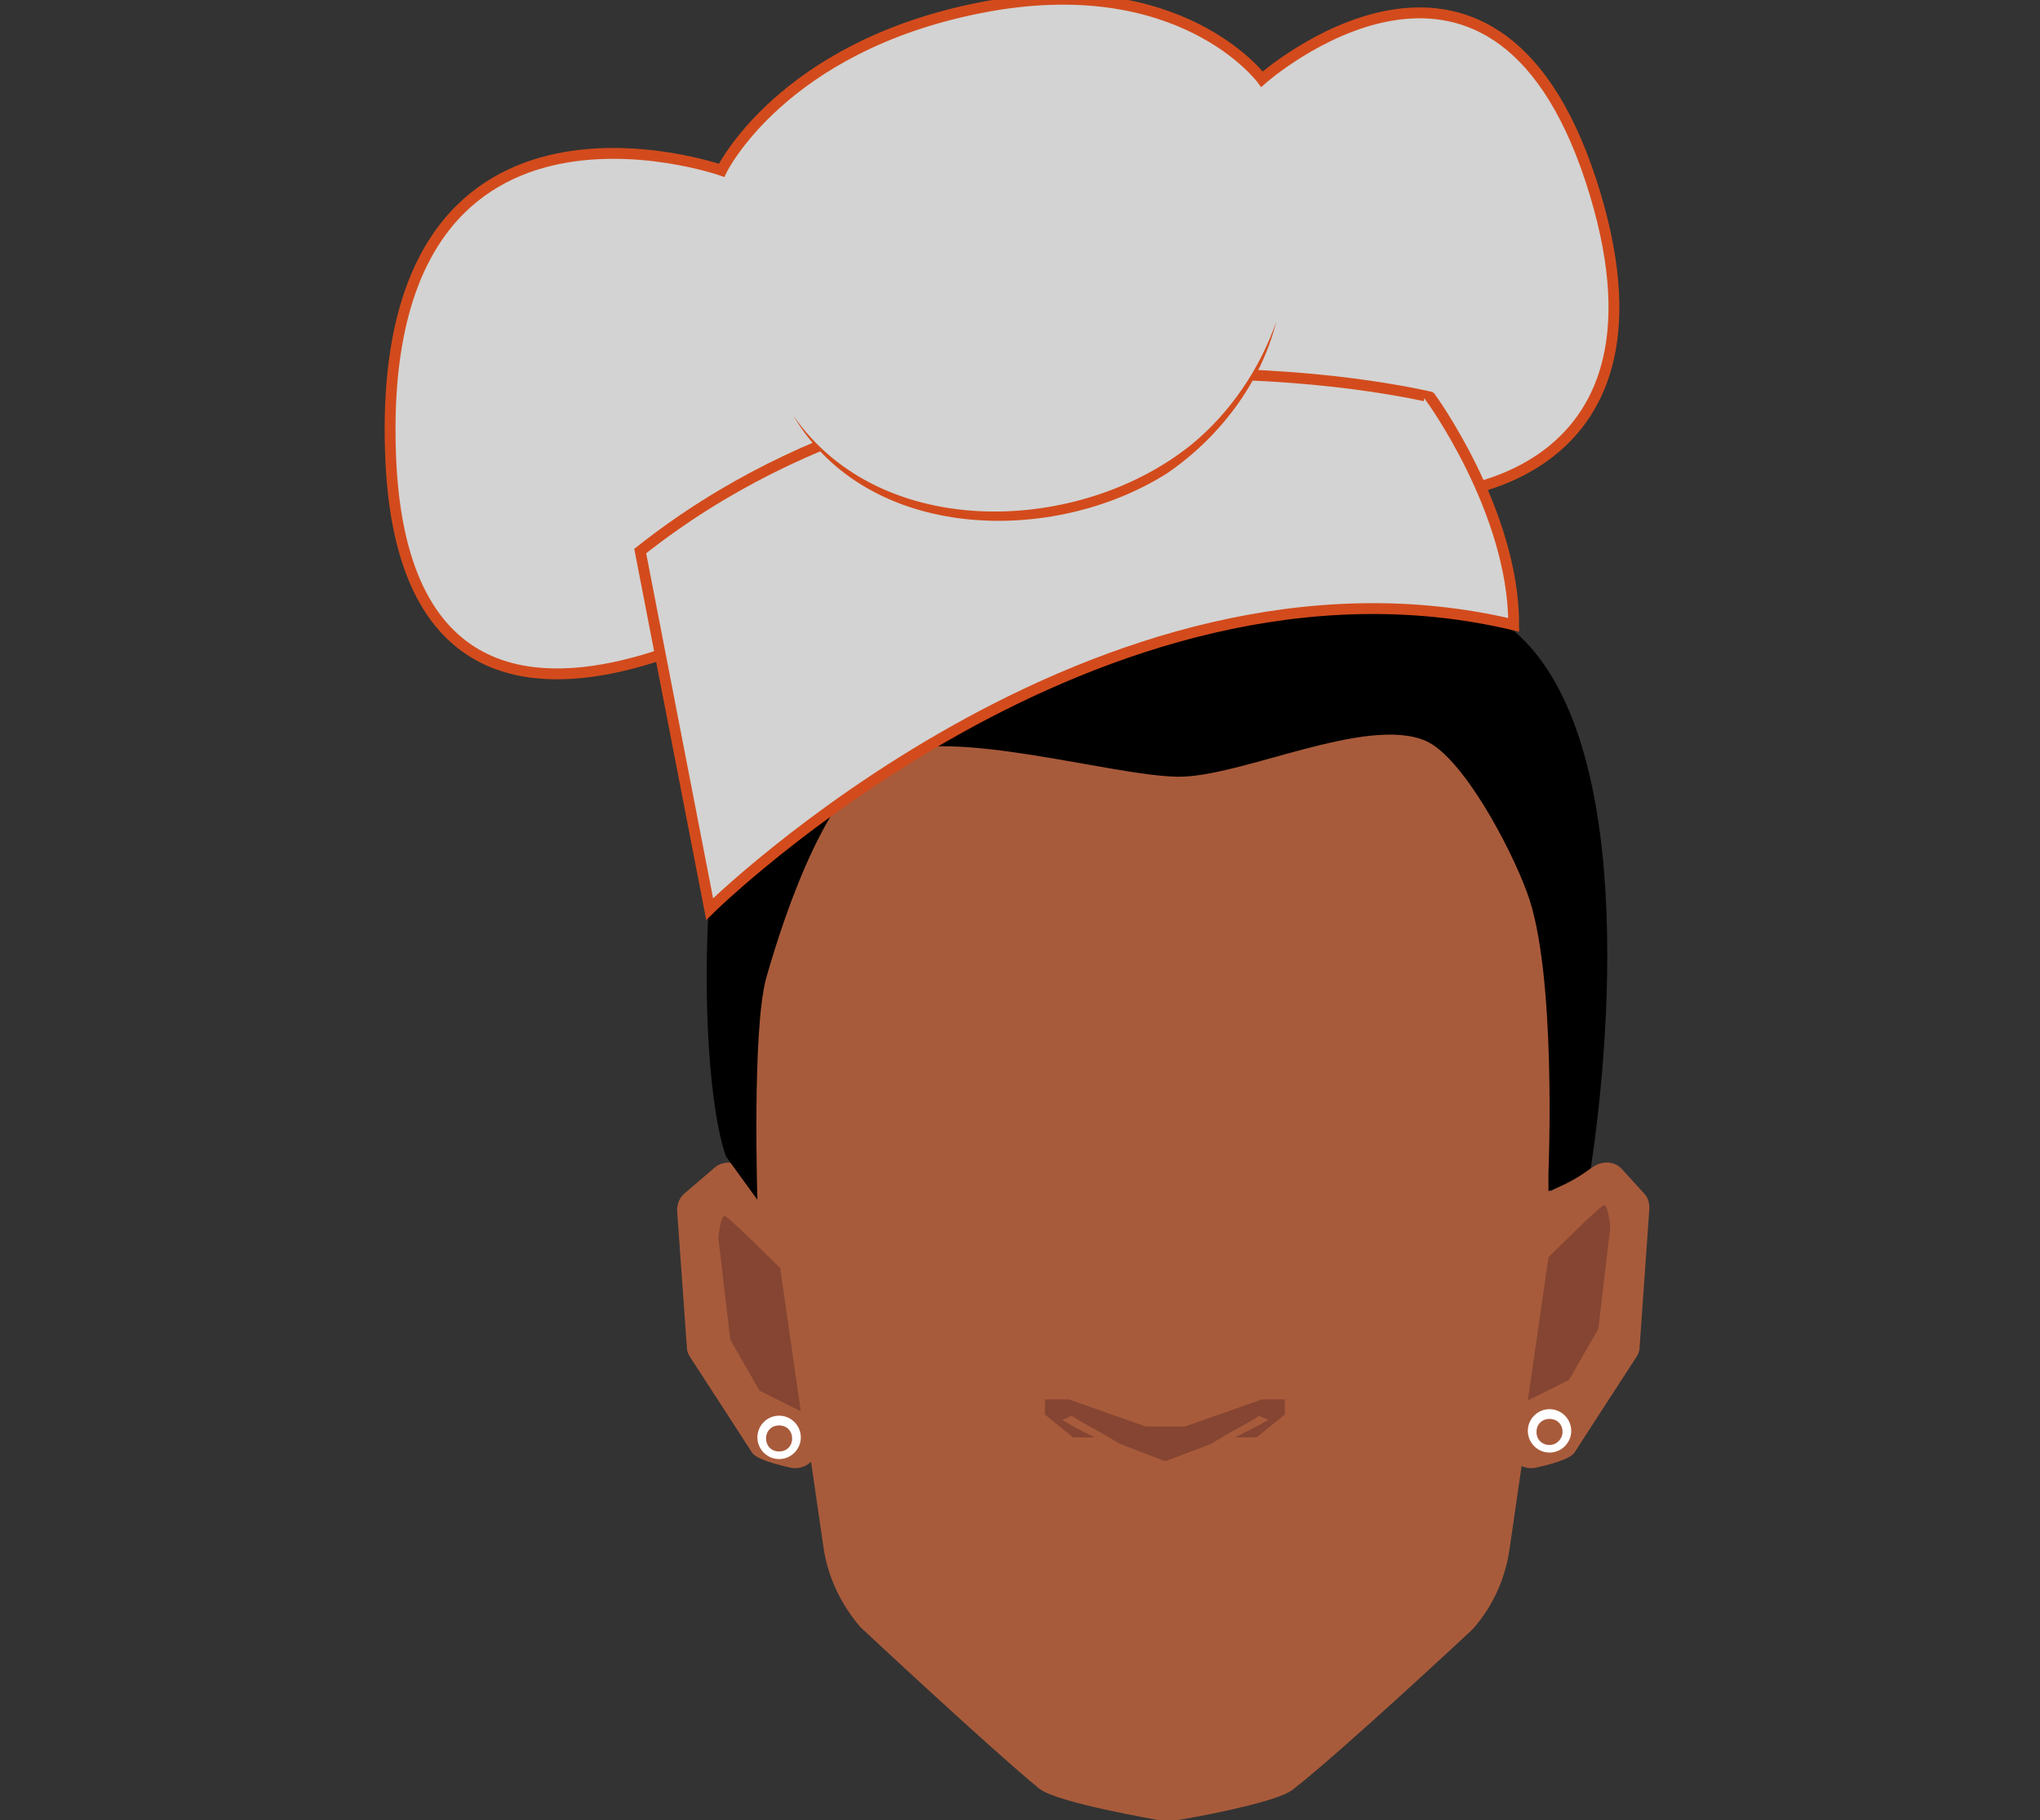 <?xml version="1.0" encoding="utf-8"?>
<!-- Generator: Adobe Illustrator 26.0.2, SVG Export Plug-In . SVG Version: 6.00 Build 0)  -->
<svg version="1.1" id="Layer_1" xmlns="http://www.w3.org/2000/svg" xmlns:xlink="http://www.w3.org/1999/xlink" x="0px" y="0px"
	 viewBox="0 0 188 167.8" style="enable-background:new 0 0 188 167.8;" xml:space="preserve">
<rect x="0" y="0" width="188" height="167.8" fill="#333333" stroke="none"/>
<style type="text/css">
	.st0{fill:#A85B3B;}
	.st1{fill:#854532;}
	.st2{fill:#FFFFFF;}
	.st3{fill:#D3D3D3;stroke:#D34B1C;stroke-miterlimit:10;}
	.st4{fill:#D3D3D3;}
	.st5{fill:#D34B1C;}
</style>
<g>
	<g>
		<g id="Calque_9_00000139262956761817392580000002661492864632695699_">
			<path class="st0" d="M72.6,110.4l-4.4-2.9c-0.7-0.5-1.7-0.4-2.3,0.1l-2.8,2.4c-0.5,0.4-0.7,1-0.7,1.6l0.9,12.6
				c0,0.3,0.1,0.6,0.3,0.9c1.1,1.7,5.2,8,5.7,8.8c0.4,0.6,2.2,1.1,3.6,1.4c1,0.2,2.1-0.4,2.3-1.4l2.9-12.4c0.1-0.5,0-0.9-0.2-1.3
				l-4.8-9.1C73.1,110.9,72.9,110.6,72.6,110.4z"/>
			<path class="st0" d="M141.9,110.4l5.2-3c0.8-0.4,1.8-0.3,2.4,0.4l2,2.2c0.4,0.4,0.5,0.9,0.5,1.4l-0.9,12.8c0,0.3-0.1,0.6-0.3,0.9
				c-1.1,1.7-5.2,8-5.7,8.8c-0.4,0.6-2.2,1.1-3.6,1.4c-1,0.2-2.1-0.4-2.3-1.4l-2.9-12.4c-0.1-0.5,0-0.9,0.2-1.3l4.7-9.1
				C141.3,110.9,141.6,110.6,141.9,110.4z"/>
			<path class="st0" d="M144.6,88.8c-1.4-6.8-3.2-21.1-8.5-25.4l-12.2-2.3c-4.8-3.9-4.7,0.8-10.9,0.4l-5.6-0.4h-0.1l-5.6,0.4
				c-6.2,0.4-11.1-3.3-15.9,0.7L78.5,64c-5.4,4.4-7,18.1-8.4,24.8c-0.5,2.5-0.9,4.4-0.9,4.6c0,0.5-2.9,5.1-2.9,5.1l5.7,17.7l0.2,1.1
				l3.7,25.4c0.4,2.7,1.6,5.2,3.4,7.3c0,0,12.2,11.4,16.5,14.9c1.7,1.3,10.6,2.8,11.6,3l0,0h0.1l0,0l0.9-0.1l0.6-0.1
				c2.9-0.5,8.8-1.7,10.1-2.7c4.4-3.4,16.6-14.8,16.6-14.8c1.8-2,3-4.6,3.4-7.3l3.7-25.5l0.1-0.9v-8c0,0,2.8-14.3,2.8-14.8
				C145.5,93.3,145,91.3,144.6,88.8z"/>
			<path class="st1" d="M107.4,134.7l4.2-1.6l1.5-0.9c1.3-0.7,2.9-1.6,2.9-1.7l0.9,0.4l-1.5,0.8l-1.6,0.8h2l2.6-2.1V129h-2.1
				l-7.1,2.5h-1.8V134.7z"/>
			<path class="st1" d="M107.4,134.7l-4.2-1.6l-1.5-0.9c-1.3-0.7-2.9-1.6-2.9-1.7l-0.9,0.4l1.4,0.8l1.6,0.8h-2l-2.6-2.1V129h2.2
				l7.1,2.5h1.8V134.7z"/>
			<path class="st1" d="M140.8,129.1l1.9-13.2c0,0,4.7-4.7,5.1-4.8c0.4-0.1,0.6,2,0.6,2l-1.1,9.4l-2.7,4.7L140.8,129.1z"/>
			<path class="st1" d="M73.8,130.1l-1.9-13.2c0,0-4.7-4.7-5.1-4.8s-0.6,2-0.6,2l1.1,9.4l2.7,4.7L73.8,130.1z"/>
		</g>
		<g id="Calque_7_00000102517533513937852740000003620408865085819830_">
			<path d="M69.8,110.6c0,0-0.5-15.6,0.8-20.4c1.9-6.7,5.9-18.2,11.3-20.6c5.7-2.6,20.5,1.9,26.6,2c5.8,0.1,17.4-5.7,22.9-3.3
				c3.4,1.5,7.8,9.8,9.3,13.9c2.8,7.3,2,25.9,2,25.9v1.7c1.4-0.5,2.7-1.2,3.9-2.1c2-13.2,4.2-42.8-8.8-50.8c-5.6-3.5-22-8.5-28-9.3
				s-18.5,1-24.7,2.5c-6.4,1.5-8.2,5.3-13.3,9.8c-7.6,6.7-7.9,38.1-4.9,46.7L69.8,110.6z"/>
		</g>
		<path class="st2" d="M71.8,130.5c-1.1,0-2,0.9-2,2s0.9,2,2,2s2-0.9,2-2S72.9,130.5,71.8,130.5z M71.8,133.8
			c-0.7,0-1.2-0.5-1.2-1.2s0.5-1.2,1.2-1.2s1.2,0.5,1.2,1.2S72.5,133.8,71.8,133.8z"/>
		<path class="st2" d="M142.8,129.9c-1.1,0-2,0.9-2,2s0.9,2,2,2s2-0.9,2-2S143.9,129.9,142.8,129.9z M142.8,133.2
			c-0.7,0-1.2-0.5-1.2-1.2s0.5-1.2,1.2-1.2s1.2,0.5,1.2,1.2C144,132.6,143.5,133.2,142.8,133.2z"/>
	</g>
	<g>
		<path class="st3" d="M132.3,45.6c0,0,23.5-0.9,14.3-29c-9.2-28-30.3-9.3-30.3-9.3s-7.5-10.2-25.9-6.6S66.5,15.7,66.5,15.7
			S34.5,4.5,36,42.1s39.9,10.7,39.9,10.7"/>
		<path class="st3" d="M59,50.8l6.4,33c0,0,35.8-35.3,74.1-26.2c0-10.5-7.7-21-7.7-21S89.8,26.4,59,50.8z"/>
		<g>
			<path class="st4" d="M73.1,38.3c0,0,6.2,11.6,23.6,8.8s20.9-17.5,20.9-17.5"/>
			<path class="st5" d="M73.1,38.3c8.1,11.7,26.5,11,36.8,2.6c3.5-2.9,6.2-6.9,7.7-11.2c-1.4,5.6-5.2,10.6-10,13.9
				C97.1,50.3,80,50,73.1,38.3L73.1,38.3z"/>
		</g>
	</g>
</g>
</svg>
